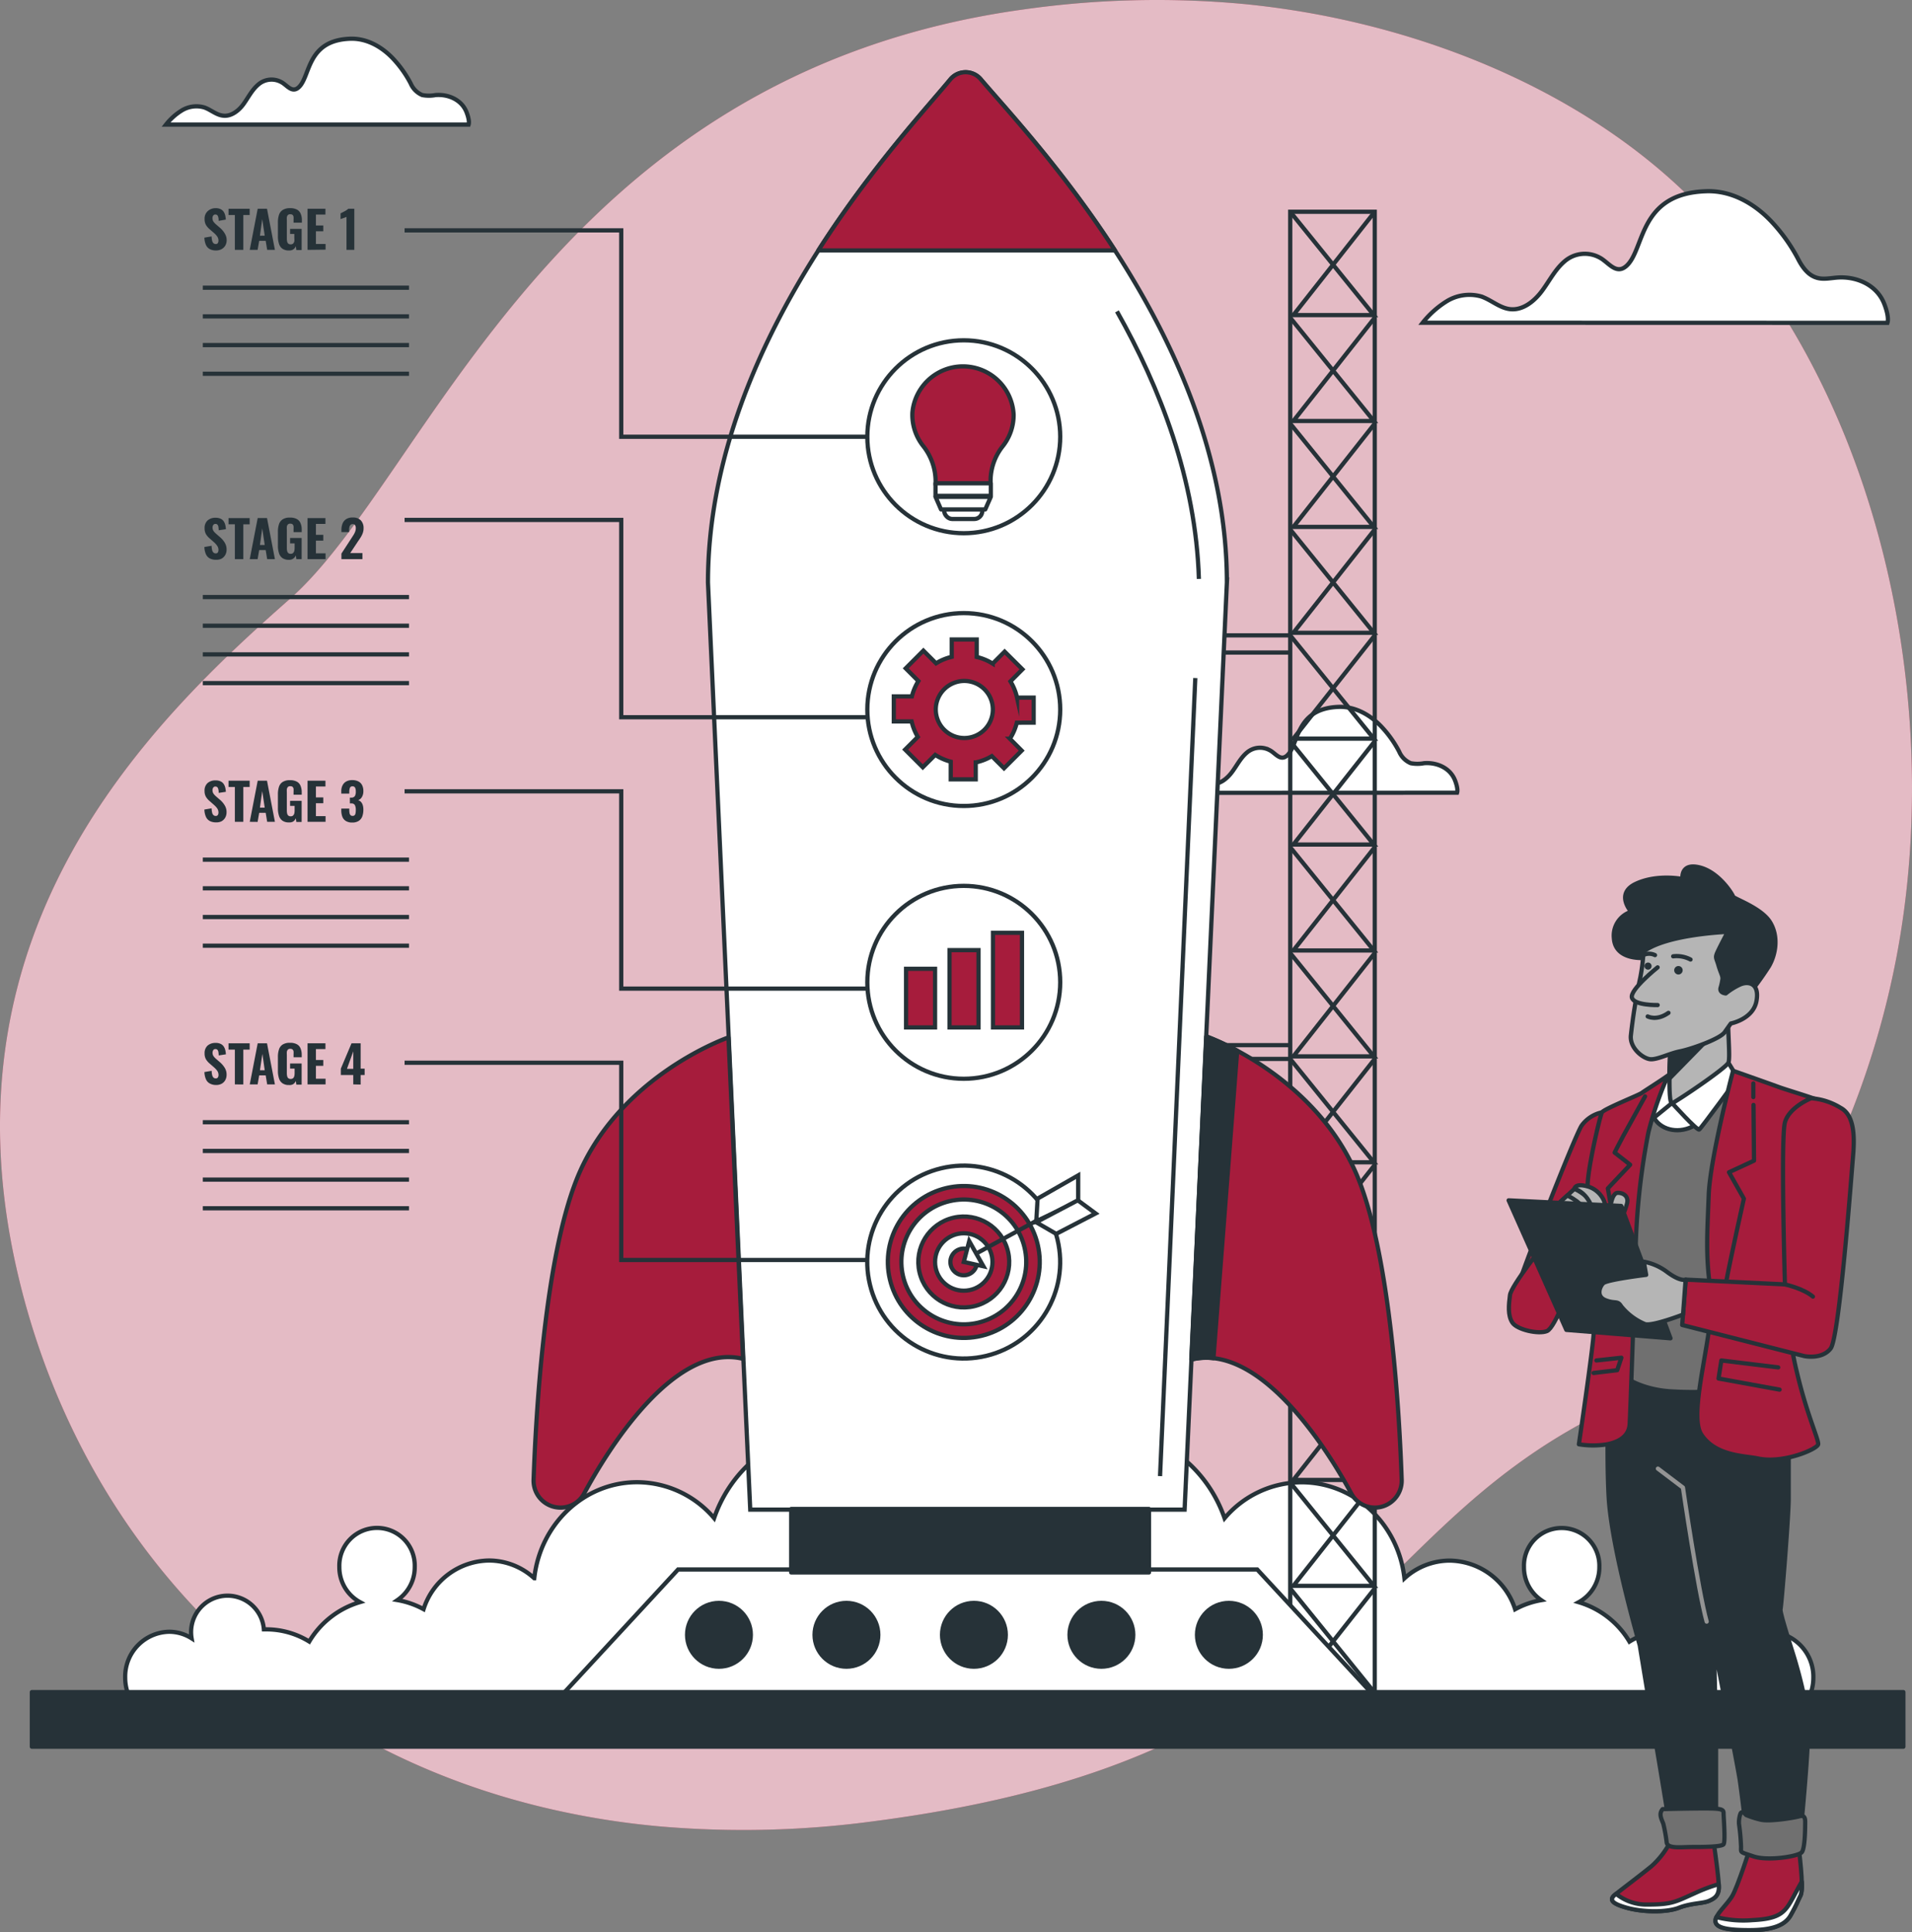 <?xml version="1.0" encoding="UTF-8" standalone="no"?>
<svg
   viewBox="0 0 452.201 456.991"
   version="1.1"
   id="svg304"
   sodipodi:docname="Project Stages-bro.svg"
   width="452.201"
   height="456.991"
   inkscape:version="1.1 (c68e22c387, 2021-05-23)"
   xmlns:inkscape="http://www.inkscape.org/namespaces/inkscape"
   xmlns:sodipodi="http://sodipodi.sourceforge.net/DTD/sodipodi-0.dtd"
   xmlns="http://www.w3.org/2000/svg"
   xmlns:svg="http://www.w3.org/2000/svg">
  <rect x="0" y="0" width="452.201" height="456.991" fill="#808080" stroke="none"/>
  <defs
     id="defs308" />
  <sodipodi:namedview
     id="namedview306"
     pagecolor="#ffffff"
     bordercolor="#666666"
     borderopacity="1.0"
     inkscape:pageshadow="2"
     inkscape:pageopacity="0.0"
     inkscape:pagecheckerboard="0"
     showgrid="false"
     inkscape:zoom="1.244"
     inkscape:cx="231.91318"
     inkscape:cy="220.25723"
     inkscape:window-width="1368"
     inkscape:window-height="850"
     inkscape:window-x="-6"
     inkscape:window-y="-6"
     inkscape:window-maximized="1"
     inkscape:current-layer="svg304" />
  <g
     id="freepik--background-simple--inject-221"
     transform="translate(-17.392,-29.769)">
    <path
       d="m 466,255.68 c -7.79,41.36 -30.17,88.54 -69.73,108.2 -59.78,29.7 -58.53,81.81 -172.23,96.6 a 230.91,230.91 0 0 1 -50,1.27 190.56,190.56 0 0 1 -24.27,-3.67 C 79.15,442.76 34.59,389.92 21.11,328.89 3.37,248.64 53.11,200.33 85.94,171.41 118.77,142.49 147.83,47.36 259.49,32 a 223.64,223.64 0 0 1 51.45,-1.34 c 39.1,3.66 80.93,19.46 108.64,48.33 q 3.12,3.25 6.05,6.71 c 38.19,44.95 51,113.59 40.37,169.98 z"
       style="fill:#a61c3c"
       id="path2" />
    <path
       d="m 466,255.68 c -7.79,41.36 -30.17,88.54 -69.73,108.2 -59.78,29.7 -58.53,81.81 -172.23,96.6 a 230.91,230.91 0 0 1 -50,1.27 190.56,190.56 0 0 1 -24.27,-3.67 C 79.15,442.76 34.59,389.92 21.11,328.89 3.37,248.64 53.11,200.33 85.94,171.41 118.77,142.49 147.83,47.36 259.49,32 a 223.64,223.64 0 0 1 51.45,-1.34 c 39.1,3.66 80.93,19.46 108.64,48.33 q 3.12,3.25 6.05,6.71 c 38.19,44.95 51,113.59 40.37,169.98 z"
       style="opacity:0.7;fill:#ffffff"
       id="path4" />
  </g>
  <g
     id="freepik--Clouds--inject-221"
     transform="translate(-17.392,-29.769)">
    <path
       d="m 362,217.24 c 0.29,-0.91 -0.37,-2.68 -0.61,-3.21 -1.24,-2.76 -4.3,-4 -7.2,-3.77 a 8.35,8.35 0 0 1 -3.15,0 5.13,5.13 0 0 1 -2.73,-2.73 26.26,26.26 0 0 0 -4.29,-6 c -2.61,-2.72 -6.14,-4.72 -10,-4.59 -10.43,0.36 -9.36,9 -12.24,11.52 -1.6,1.4 -2.75,-0.6 -4.11,-1.28 a 4.77,4.77 0 0 0 -5.38,0.57 c -1.49,1.25 -2.37,3.07 -3.54,4.63 -1.17,1.56 -2.93,3 -4.87,2.75 -1.62,-0.17 -2.91,-1.43 -4.46,-1.95 A 6.68,6.68 0 0 0 294,214 a 14.26,14.26 0 0 0 -3.62,3.27 z"
       style="fill:#ffffff;stroke:#263238;stroke-miterlimit:10"
       id="path7" />
    <path
       d="m 463.78,106.12 c 0.45,-1.39 -0.56,-4.1 -0.93,-4.92 -1.9,-4.23 -6.6,-6.15 -11.05,-5.78 -1.62,0.13 -3.28,0.51 -4.83,0 -1.94,-0.6 -3.25,-2.39 -4.2,-4.19 A 40.23,40.23 0 0 0 436.19,82 c -4,-4.18 -9.42,-7.25 -15.38,-7 -16,0.56 -14.36,13.81 -18.78,17.68 -2.46,2.16 -4.23,-0.91 -6.32,-2 a 7.3,7.3 0 0 0 -8.25,0.87 c -2.29,1.93 -3.64,4.72 -5.44,7.11 -1.8,2.39 -4.49,4.55 -7.47,4.22 -2.49,-0.27 -4.47,-2.19 -6.85,-3 a 10.27,10.27 0 0 0 -8.27,1.21 22.27,22.27 0 0 0 -5.56,5 z"
       style="fill:#ffffff;stroke:#263238;stroke-miterlimit:10"
       id="path9" />
    <path
       d="m 128.22,59.23 c 0.29,-0.92 -0.37,-2.68 -0.61,-3.21 -1.24,-2.76 -4.3,-4 -7.2,-3.77 a 8.35,8.35 0 0 1 -3.15,0 5.13,5.13 0 0 1 -2.73,-2.73 26.26,26.26 0 0 0 -4.29,-6 c -2.61,-2.72 -6.14,-4.72 -10,-4.59 -10.43,0.36 -9.36,9 -12.24,11.52 -1.6,1.4 -2.75,-0.6 -4.11,-1.28 a 4.77,4.77 0 0 0 -5.38,0.57 C 77,51 76.12,52.81 75,54.37 c -1.12,1.56 -2.93,3 -4.87,2.75 -1.62,-0.18 -2.91,-1.43 -4.46,-1.95 a 6.65,6.65 0 0 0 -5.39,0.79 14.26,14.26 0 0 0 -3.62,3.27 z"
       style="fill:#ffffff;stroke:#263238;stroke-miterlimit:10"
       id="path11" />
  </g>
  <g
     id="freepik--Smoke--inject-221"
     transform="translate(-17.392,-29.769)">
    <path
       d="m 445.15,431.36 a 11,11 0 0 0 1.11,-4.82 10.62,10.62 0 0 0 -10.36,-10.85 9.93,9.93 0 0 0 -5.31,1.55 9.82,9.82 0 0 0 0.14,-1.55 8.63,8.63 0 1 0 -17.24,-0.57 h -0.6 a 19.31,19.31 0 0 0 -10.12,2.88 20.82,20.82 0 0 0 -12,-9.32 9.41,9.41 0 0 0 4.88,-8.33 8.92,8.92 0 1 0 -17.83,0 9.43,9.43 0 0 0 4.09,7.85 19.9,19.9 0 0 0 -6.18,2.15 16.47,16.47 0 0 0 -15.46,-11.51 15.87,15.87 0 0 0 -10.72,4.2 c -1.4,-12.78 -11.76,-22.72 -24.34,-22.72 a 23.94,23.94 0 0 0 -18.2,8.5 C 302.85,376.74 291.82,368.1 278.86,368.1 a 28.8,28.8 0 0 0 -16.1,4.9 17.77,17.77 0 0 0 -16.12,1.42 17.77,17.77 0 0 0 -16.12,-1.42 28.8,28.8 0 0 0 -16.08,-4.92 c -13,0 -24,8.64 -28.15,20.72 a 24,24 0 0 0 -18.21,-8.5 c -12.58,0 -22.94,9.94 -24.33,22.72 a 15.89,15.89 0 0 0 -10.72,-4.2 16.46,16.46 0 0 0 -15.46,11.51 20.08,20.08 0 0 0 -6.18,-2.15 9.43,9.43 0 0 0 4.09,-7.85 8.92,8.92 0 1 0 -17.83,0 9.39,9.39 0 0 0 4.88,8.33 20.82,20.82 0 0 0 -12,9.32 19.34,19.34 0 0 0 -10.12,-2.88 c -0.21,0 -0.4,0 -0.61,0 a 8.62,8.62 0 1 0 -17.09,2.12 9.94,9.94 0 0 0 -5.32,-1.55 10.61,10.61 0 0 0 -10.39,10.87 11,11 0 0 0 1.11,4.82 z"
       style="fill:#ffffff;stroke:#263238;stroke-miterlimit:10"
       id="path14" />
  </g>
  <g
     id="freepik--Platform--inject-221"
     transform="translate(-17.392,-29.769)">
    <rect
       x="322.54"
       y="79.85"
       width="19.99"
       height="350.06"
       style="fill:none;stroke:#263238;stroke-miterlimit:10"
       id="rect17" />
    <line
       x1="322.53"
       y1="184.09"
       x2="307.17"
       y2="184.09"
       style="fill:none;stroke:#263238;stroke-miterlimit:10"
       id="line19" />
    <line
       x1="322.53"
       y1="276.94"
       x2="302.57"
       y2="276.94"
       style="fill:none;stroke:#263238;stroke-miterlimit:10"
       id="line21" />
    <polyline
       points="342.53 79.85 323.28 104.29 342.31 104.29 322.54 79.85"
       style="fill:none;stroke:#263238;stroke-miterlimit:10"
       id="polyline23" />
    <polyline
       points="342.53 104.9 323.28 129.33 342.31 129.33 322.54 104.9"
       style="fill:none;stroke:#263238;stroke-miterlimit:10"
       id="polyline25" />
    <polyline
       points="342.53 129.94 323.28 154.38 342.31 154.38 322.54 129.94"
       style="fill:none;stroke:#263238;stroke-miterlimit:10"
       id="polyline27" />
    <polyline
       points="342.53 154.99 323.28 179.42 342.31 179.42 322.54 154.99"
       style="fill:none;stroke:#263238;stroke-miterlimit:10"
       id="polyline29" />
    <polyline
       points="342.53 180.03 323.28 204.46 342.31 204.46 322.54 180.03 307.21 180.03"
       style="fill:none;stroke:#263238;stroke-miterlimit:10"
       id="polyline31" />
    <polyline
       points="342.53 205.07 323.28 229.5 342.31 229.5 322.54 205.07"
       style="fill:none;stroke:#263238;stroke-miterlimit:10"
       id="polyline33" />
    <polyline
       points="342.53 230.12 323.28 254.55 342.31 254.55 322.54 230.12"
       style="fill:none;stroke:#263238;stroke-miterlimit:10"
       id="polyline35" />
    <polyline
       points="342.53 255.16 323.28 279.59 342.31 279.59 322.54 255.16"
       style="fill:none;stroke:#263238;stroke-miterlimit:10"
       id="polyline37" />
    <polyline
       points="342.53 280.2 323.28 304.64 342.31 304.64 322.54 280.2 302.6 280.2"
       style="fill:none;stroke:#263238;stroke-miterlimit:10"
       id="polyline39" />
    <polyline
       points="342.53 305.25 323.28 329.68 342.31 329.68 322.54 305.25"
       style="fill:none;stroke:#263238;stroke-miterlimit:10"
       id="polyline41" />
    <polyline
       points="342.53 330.29 323.28 354.72 342.31 354.72 322.54 330.29"
       style="fill:none;stroke:#263238;stroke-miterlimit:10"
       id="polyline43" />
    <polyline
       points="342.53 355.33 323.28 379.77 342.31 379.77 322.54 355.33"
       style="fill:none;stroke:#263238;stroke-miterlimit:10"
       id="polyline45" />
    <polyline
       points="342.53 380.38 323.28 404.81 342.31 404.81 322.54 380.38"
       style="fill:none;stroke:#263238;stroke-miterlimit:10"
       id="polyline47" />
    <polyline
       points="342.53 405.42 323.28 429.85 342.31 429.85 322.54 405.42"
       style="fill:none;stroke:#263238;stroke-miterlimit:10"
       id="polyline49" />
    <polygon
       points="177.76,400.94 314.73,400.94 342.13,430.56 150.36,430.56 "
       style="fill:#ffffff;stroke:#263238;stroke-miterlimit:10"
       id="polygon51" />
    <circle
       cx="187.43"
       cy="416.39"
       r="7.54"
       style="fill:#263238;stroke:#263238;stroke-linecap:round;stroke-linejoin:round"
       id="circle53" />
    <circle
       cx="217.58"
       cy="416.39"
       r="7.54"
       style="fill:#263238;stroke:#263238;stroke-linecap:round;stroke-linejoin:round"
       id="circle55" />
    <circle
       cx="247.73"
       cy="416.39"
       r="7.54"
       style="fill:#263238;stroke:#263238;stroke-linecap:round;stroke-linejoin:round"
       id="circle57" />
    <circle
       cx="277.88"
       cy="416.39"
       r="7.54"
       style="fill:#263238;stroke:#263238;stroke-linecap:round;stroke-linejoin:round"
       id="circle59" />
    <circle
       cx="308.03"
       cy="416.39"
       r="7.54"
       style="fill:#263238;stroke:#263238;stroke-linecap:round;stroke-linejoin:round"
       id="circle61" />
    <rect
       x="24.93"
       y="429.94"
       width="442.62"
       height="12.91"
       style="fill:#263238;stroke:#263238;stroke-linecap:round;stroke-linejoin:round"
       id="rect63" />
  </g>
  <g
     id="freepik--Rocket--inject-221"
     transform="translate(-17.392,-29.769)">
    <path
       d="m 307.56,167.55 -10,219.24 H 194.83 l -10,-219.24 c 0,-29.9 12.51,-57.25 26.1,-78.53 12.41,-19.43 25.72,-33.8 31.24,-40.48 a 4.69,4.69 0 0 1 7.19,0 c 5.64,6.64 19.15,21.03 31.73,40.46 13.79,21.3 26.47,48.64 26.47,78.55 z"
       style="fill:#ffffff;stroke:#263238;stroke-miterlimit:10"
       id="path66" />
    <line
       x1="300.09"
       y1="190.12"
       x2="291.75"
       y2="378.86"
       style="fill:#ffffff;stroke:#263238;stroke-miterlimit:10"
       id="line68" />
    <path
       d="m 281.56,103.41 c 10.18,18 18.66,39.77 19.38,63.27"
       style="fill:#ffffff;stroke:#263238;stroke-miterlimit:10"
       id="path70" />
    <path
       d="m 281.09,89 h -70.16 c 12.41,-19.43 25.72,-33.8 31.24,-40.48 a 4.69,4.69 0 0 1 7.19,0 C 255,55.18 268.51,69.57 281.09,89 Z"
       style="fill:#a61c3c;stroke:#263238;stroke-linecap:round;stroke-linejoin:round"
       id="path72" />
    <path
       d="m 189.68,275.11 c 0,0 -26.06,9 -35.86,33.47 -7.68,19.21 -9.71,56.15 -10.23,71.15 a 6.36,6.36 0 0 0 6.36,6.58 v 0 a 6.34,6.34 0 0 0 5.59,-3.33 c 5.1,-9.46 21,-35.88 37.58,-31.86 z"
       style="fill:#a61c3c;stroke:#263238;stroke-linecap:round;stroke-linejoin:round"
       id="path74" />
    <path
       d="m 302.74,274.89 c 0,0 26.14,9.2 35.93,33.69 7.69,19.21 9.72,56.15 10.23,71.15 a 6.36,6.36 0 0 1 -6.36,6.58 v 0 A 6.34,6.34 0 0 1 337,383 c -5.1,-9.46 -21.19,-35.73 -37.78,-31.71 z"
       style="fill:#a61c3c;stroke:#263238;stroke-linecap:round;stroke-linejoin:round"
       id="path76" />
    <path
       d="m 310,278.27 a 59.29,59.29 0 0 0 -7.29,-3.38 l -3.57,76.38 a 14.76,14.76 0 0 1 5.24,-0.3 z"
       style="fill:#263238;stroke:#263238;stroke-linecap:round;stroke-linejoin:round"
       id="path78" />
    <rect
       x="204.51"
       y="386.63"
       width="84.63"
       height="15.01"
       style="fill:#263238;stroke:#263238;stroke-linecap:round;stroke-linejoin:round"
       id="rect80" />
  </g>
  <g
     id="freepik--icon-4--inject-221"
     transform="translate(-17.392,-29.769)">
    <circle
       cx="245.33"
       cy="328.22"
       r="22.81"
       transform="rotate(-13.54,245.407,328.29)"
       style="fill:#ffffff;stroke:#263238;stroke-miterlimit:10"
       id="circle83" />
    <circle
       cx="245.33"
       cy="328.22"
       r="17.96"
       transform="rotate(-13.18,245.317,328.195)"
       style="fill:#a61c3c;stroke:#263238;stroke-miterlimit:10"
       id="circle85" />
    <circle
       cx="245.33"
       cy="328.22"
       r="14.76"
       transform="rotate(-13.2,245.276,328.181)"
       style="fill:#ffffff;stroke:#263238;stroke-miterlimit:10"
       id="circle87" />
    <circle
       cx="245.33"
       cy="328.22"
       r="10.75"
       transform="rotate(-13.22,245.318,328.221)"
       style="fill:#a61c3c;stroke:#263238;stroke-miterlimit:10"
       id="circle89" />
    <circle
       cx="245.33"
       cy="328.22"
       r="6.79"
       style="fill:#ffffff;stroke:#263238;stroke-miterlimit:10"
       id="circle91" />
    <path
       d="m 248.47,328.22 a 3.15,3.15 0 1 0 -3.14,3.14 3.14,3.14 0 0 0 3.14,-3.14 z"
       style="fill:#a61c3c;stroke:#263238;stroke-miterlimit:10"
       id="path93" />
    <polygon
       points="249.98,329.24 246.62,323.29 245.33,328.22 "
       style="fill:#ffffff;stroke:#263238;stroke-miterlimit:10"
       id="polygon95" />
    <line
       x1="248.61"
       y1="326.04"
       x2="269.04"
       y2="314.91"
       style="fill:#ffffff;stroke:#263238;stroke-miterlimit:10"
       id="line97" />
    <polygon
       points="272.39,307.74 272.39,313.84 262.48,318.57 262.79,313.23 "
       style="fill:#ffffff;stroke:#263238;stroke-miterlimit:10"
       id="polygon99" />
    <polygon
       points="262.44,318.82 267.19,321.57 276.51,316.74 272.3,313.63 "
       style="fill:#ffffff;stroke:#263238;stroke-miterlimit:10"
       id="polygon101" />
  </g>
  <g
     id="freepik--icon-3--inject-221"
     transform="translate(-17.392,-29.769)">
    <circle
       cx="245.33"
       cy="262.08"
       r="22.81"
       style="fill:none;stroke:#263238;stroke-miterlimit:10"
       id="circle104" />
    <rect
       x="231.68"
       y="258.88"
       width="6.86"
       height="13.87"
       style="fill:#a61c3c;stroke:#263238;stroke-miterlimit:10"
       id="rect106" />
    <rect
       x="241.96"
       y="254.47"
       width="6.86"
       height="18.28"
       style="fill:#a61c3c;stroke:#263238;stroke-miterlimit:10"
       id="rect108" />
    <rect
       x="252.24"
       y="250.37"
       width="6.86"
       height="22.38"
       style="fill:#a61c3c;stroke:#263238;stroke-miterlimit:10"
       id="rect110" />
  </g>
  <g
     id="freepik--icon-2--inject-221"
     transform="translate(-17.392,-29.769)">
    <circle
       cx="245.33"
       cy="197.57"
       r="22.81"
       style="fill:none;stroke:#263238;stroke-miterlimit:10"
       id="circle113" />
    <path
       d="m 261.86,200.67 v -5.92 h -3.93 a 12.56,12.56 0 0 0 -1.56,-3.84 l 2.84,-2.85 -4.21,-4.18 -2.83,2.83 a 12.49,12.49 0 0 0 -3.78,-1.57 V 181 h -5.91 v 4.11 a 12.31,12.31 0 0 0 -3.7,1.53 l -3,-3 -4.18,4.19 3,3 a 12.85,12.85 0 0 0 -1.54,3.63 h -4.28 v 5.92 H 233 a 12.58,12.58 0 0 0 1.46,3.66 l -3,3 4.18,4.18 2.94,-2.93 a 12.85,12.85 0 0 0 3.67,1.61 v 4.18 h 5.91 v -4 a 12.77,12.77 0 0 0 3.81,-1.49 l 2.88,2.87 4.18,-4.18 -2.79,-2.8 a 12.65,12.65 0 0 0 1.64,-3.8 z m -16.39,3.64 a 6.75,6.75 0 1 1 6.74,-6.74 6.75,6.75 0 0 1 -6.74,6.74 z"
       style="fill:#a61c3c;stroke:#263238;stroke-miterlimit:10"
       id="path115" />
  </g>
  <g
     id="freepik--icon-1--inject-221"
     transform="translate(-17.392,-29.769)">
    <circle
       cx="245.33"
       cy="133.06"
       r="22.81"
       style="fill:none;stroke:#263238;stroke-miterlimit:10"
       id="circle118" />
    <path
       d="m 257.12,127.86 a 12,12 0 0 0 -23.94,-0.51 11.85,11.85 0 0 0 2.49,7.82 13.58,13.58 0 0 1 3,8.26 v 0.64 h 13 v -0.64 a 13.18,13.18 0 0 1 2.91,-8.17 11.86,11.86 0 0 0 2.54,-7.4 z"
       style="fill:#a61c3c;stroke:#263238;stroke-miterlimit:10"
       id="path120" />
    <rect
       x="240.7"
       y="146.17"
       width="9.01"
       height="6.34"
       rx="1.9"
       style="fill:#ffffff;stroke:#263238;stroke-linecap:round;stroke-linejoin:round"
       id="rect122" />
    <rect
       x="238.65"
       y="144.07"
       width="13.08"
       height="2.97"
       style="fill:#ffffff;stroke:#263238;stroke-linecap:round;stroke-linejoin:round"
       id="rect124" />
    <polygon
       points="238.65,147.27 251.72,147.27 250.41,150.25 239.95,150.25 "
       style="fill:#ffffff;stroke:#263238;stroke-linecap:round;stroke-linejoin:round"
       id="polygon126" />
  </g>
  <g
     id="freepik--stage-4--inject-221"
     transform="translate(-17.392,-29.769)">
    <path
       d="M 68.49,286.36 A 3,3 0 0 1 67,286 a 2,2 0 0 1 -0.9,-1 4.42,4.42 0 0 1 -0.36,-1.7 l 1.71,-0.29 a 4.58,4.58 0 0 0 0.12,1 1.31,1.31 0 0 0 0.31,0.6 0.75,0.75 0 0 0 0.53,0.19 0.55,0.55 0 0 0 0.52,-0.24 1.1,1.1 0 0 0 0.14,-0.55 1.72,1.72 0 0 0 -0.3,-1 4.83,4.83 0 0 0 -0.77,-0.83 l -1,-0.87 a 4.13,4.13 0 0 1 -0.88,-1 2.68,2.68 0 0 1 -0.34,-1.41 2.38,2.38 0 0 1 0.7,-1.85 2.78,2.78 0 0 1 1.92,-0.64 2.61,2.61 0 0 1 1.2,0.24 1.78,1.78 0 0 1 0.73,0.65 2.67,2.67 0 0 1 0.36,0.87 6.24,6.24 0 0 1 0.13,0.94 l -1.7,0.26 a 7.51,7.51 0 0 0 -0.07,-0.78 1.08,1.08 0 0 0 -0.22,-0.53 0.6,0.6 0 0 0 -0.49,-0.19 0.56,0.56 0 0 0 -0.51,0.25 1.08,1.08 0 0 0 -0.17,0.57 1.47,1.47 0 0 0 0.23,0.85 4.06,4.06 0 0 0 0.65,0.69 l 1,0.86 a 5.75,5.75 0 0 1 1,1.21 3,3 0 0 1 0.44,1.67 2.56,2.56 0 0 1 -0.31,1.24 2.18,2.18 0 0 1 -0.87,0.86 2.66,2.66 0 0 1 -1.31,0.29 z"
       style="fill:#263238"
       id="path129" />
    <path
       d="M 72.94,286.22 V 278 h -1.5 v -1.5 h 5 v 1.5 h -1.5 v 8.24 z"
       style="fill:#263238"
       id="path131" />
    <path
       d="m 76.46,286.22 1.88,-9.72 h 2.2 l 1.87,9.72 h -1.83 l -0.35,-2.13 h -1.54 l -0.37,2.13 z m 2.41,-3.34 H 80 L 79.45,279 Z"
       style="fill:#263238"
       id="path133" />
    <path
       d="m 85.75,286.37 a 2.58,2.58 0 0 1 -1.56,-0.42 2.15,2.15 0 0 1 -0.82,-1.17 5.6,5.6 0 0 1 -0.25,-1.77 v -3.25 a 5.63,5.63 0 0 1 0.25,-1.8 2.14,2.14 0 0 1 0.88,-1.17 3.13,3.13 0 0 1 1.71,-0.41 3.32,3.32 0 0 1 1.65,0.35 1.91,1.91 0 0 1 0.87,1 3.81,3.81 0 0 1 0.27,1.51 v 0.56 h -1.93 v -0.68 a 4.5,4.5 0 0 0 0,-0.68 0.8,0.8 0 0 0 -0.22,-0.46 0.81,0.81 0 0 0 -0.56,-0.17 0.75,0.75 0 0 0 -0.58,0.2 1.08,1.08 0 0 0 -0.23,0.52 5,5 0 0 0 0,0.68 v 4.31 a 3.23,3.23 0 0 0 0.07,0.73 1,1 0 0 0 0.27,0.51 1,1 0 0 0 1.14,0 1.09,1.09 0 0 0 0.29,-0.53 3.42,3.42 0 0 0 0.07,-0.75 v -1 H 86 v -1.2 h 2.73 v 5 h -1.25 l -0.12,-0.87 a 1.8,1.8 0 0 1 -0.58,0.73 1.7,1.7 0 0 1 -1.03,0.23 z"
       style="fill:#263238"
       id="path135" />
    <path
       d="m 90.13,286.22 v -9.72 h 4.23 v 1.37 h -2.25 v 2.58 h 1.74 v 1.38 h -1.74 v 3.05 h 2.28 v 1.34 z"
       style="fill:#263238"
       id="path137" />
    <path
       d="M 100.94,286.22 V 284 H 98 v -1.5 l 2.53,-6 h 2.16 v 6 h 0.94 v 1.5 h -0.94 v 2.26 z m -1.49,-3.68 h 1.49 v -4.13 z"
       style="fill:#263238"
       id="path139" />
    <line
       x1="65.36"
       y1="295.17"
       x2="114.12"
       y2="295.17"
       style="fill:none;stroke:#263238;stroke-miterlimit:10"
       id="line141" />
    <line
       x1="65.36"
       y1="301.96"
       x2="114.12"
       y2="301.96"
       style="fill:none;stroke:#263238;stroke-miterlimit:10"
       id="line143" />
    <line
       x1="65.36"
       y1="308.74"
       x2="114.12"
       y2="308.74"
       style="fill:none;stroke:#263238;stroke-miterlimit:10"
       id="line145" />
    <line
       x1="65.36"
       y1="315.52"
       x2="114.12"
       y2="315.52"
       style="fill:none;stroke:#263238;stroke-miterlimit:10"
       id="line147" />
    <polyline
       points="222.52 327.75 164.32 327.75 164.32 281.1 113.08 281.1"
       style="fill:none;stroke:#263238;stroke-miterlimit:10"
       id="polyline149" />
  </g>
  <g
     id="freepik--stage-3--inject-221"
     transform="translate(-17.392,-29.769)">
    <path
       d="m 68.49,224.25 a 3.08,3.08 0 0 1 -1.5,-0.33 2.07,2.07 0 0 1 -0.9,-1 4.47,4.47 0 0 1 -0.36,-1.7 l 1.71,-0.29 a 4.48,4.48 0 0 0 0.12,1 1.21,1.21 0 0 0 0.31,0.6 0.76,0.76 0 0 0 0.53,0.2 0.55,0.55 0 0 0 0.52,-0.24 1.1,1.1 0 0 0 0.14,-0.55 1.72,1.72 0 0 0 -0.3,-1 4.83,4.83 0 0 0 -0.77,-0.83 l -1,-0.88 a 4.08,4.08 0 0 1 -0.88,-1 2.72,2.72 0 0 1 -0.34,-1.42 2.36,2.36 0 0 1 0.7,-1.84 2.73,2.73 0 0 1 1.92,-0.64 2.61,2.61 0 0 1 1.2,0.24 1.76,1.76 0 0 1 0.73,0.64 2.72,2.72 0 0 1 0.36,0.88 6.07,6.07 0 0 1 0.13,0.94 l -1.7,0.25 c 0,-0.29 0,-0.55 -0.07,-0.78 a 1.12,1.12 0 0 0 -0.22,-0.53 0.63,0.63 0 0 0 -0.49,-0.19 0.57,0.57 0 0 0 -0.51,0.26 1,1 0 0 0 -0.17,0.57 1.49,1.49 0 0 0 0.23,0.85 4.06,4.06 0 0 0 0.65,0.69 l 1,0.86 a 5.29,5.29 0 0 1 1,1.21 3,3 0 0 1 0.44,1.67 2.56,2.56 0 0 1 -0.31,1.24 2.32,2.32 0 0 1 -0.87,0.86 2.66,2.66 0 0 1 -1.3,0.26 z"
       style="fill:#263238"
       id="path152" />
    <path
       d="m 72.94,224.12 v -8.24 h -1.5 v -1.48 h 5 v 1.48 h -1.5 v 8.24 z"
       style="fill:#263238"
       id="path154" />
    <path
       d="m 76.46,224.12 1.88,-9.72 h 2.2 l 1.87,9.72 H 80.58 L 80.23,222 h -1.54 l -0.37,2.14 z m 2.41,-3.35 H 80 l -0.59,-3.92 z"
       style="fill:#263238"
       id="path156" />
    <path
       d="m 85.75,224.26 a 2.58,2.58 0 0 1 -1.56,-0.41 2.21,2.21 0 0 1 -0.82,-1.18 5.52,5.52 0 0 1 -0.25,-1.77 v -3.25 a 5.71,5.71 0 0 1 0.25,-1.8 2.15,2.15 0 0 1 0.88,-1.16 3.13,3.13 0 0 1 1.71,-0.41 3.32,3.32 0 0 1 1.65,0.35 1.93,1.93 0 0 1 0.87,1 3.88,3.88 0 0 1 0.27,1.51 v 0.57 H 86.82 V 217 a 4.36,4.36 0 0 0 0,-0.67 0.86,0.86 0 0 0 -0.22,-0.47 0.81,0.81 0 0 0 -0.56,-0.16 0.72,0.72 0 0 0 -0.58,0.2 1.08,1.08 0 0 0 -0.23,0.52 4.88,4.88 0 0 0 0,0.68 v 4.31 a 3.29,3.29 0 0 0 0.07,0.73 0.93,0.93 0 0 0 0.27,0.5 0.81,0.81 0 0 0 0.57,0.18 0.77,0.77 0 0 0 0.57,-0.19 1,1 0 0 0 0.29,-0.52 3.42,3.42 0 0 0 0.07,-0.75 v -1 H 86 v -1.2 h 2.73 v 5 h -1.25 l -0.12,-0.88 a 1.83,1.83 0 0 1 -0.58,0.74 1.7,1.7 0 0 1 -1.03,0.24 z"
       style="fill:#263238"
       id="path158" />
    <path
       d="m 90.13,224.12 v -9.72 h 4.23 v 1.37 h -2.25 v 2.58 h 1.74 v 1.38 h -1.74 v 3.05 h 2.28 v 1.34 z"
       style="fill:#263238"
       id="path160" />
    <path
       d="m 100.72,224.29 a 2.79,2.79 0 0 1 -1.54,-0.37 2.05,2.05 0 0 1 -0.82,-1 4.23,4.23 0 0 1 -0.25,-1.53 V 221 H 100 v 0.33 a 4,4 0 0 0 0.07,0.77 0.91,0.91 0 0 0 0.24,0.46 0.65,0.65 0 0 0 0.48,0.16 0.69,0.69 0 0 0 0.48,-0.16 1,1 0 0 0 0.21,-0.48 4.15,4.15 0 0 0 0.06,-0.77 2.5,2.5 0 0 0 -0.21,-1.13 0.9,0.9 0 0 0 -0.87,-0.41 h -0.32 v -1.37 h 0.29 a 1,1 0 0 0 0.88,-0.35 2,2 0 0 0 0.23,-1.09 2,2 0 0 0 -0.16,-0.9 0.65,0.65 0 0 0 -0.63,-0.33 0.59,0.59 0 0 0 -0.6,0.36 2.66,2.66 0 0 0 -0.15,0.93 v 0.43 h -1.89 v -0.53 a 3,3 0 0 1 0.31,-1.44 2.11,2.11 0 0 1 0.89,-0.91 2.87,2.87 0 0 1 1.4,-0.31 3.1,3.1 0 0 1 1.42,0.3 2,2 0 0 1 0.89,0.87 3,3 0 0 1 0.31,1.43 2.6,2.6 0 0 1 -0.36,1.42 1.58,1.58 0 0 1 -0.87,0.72 1.63,1.63 0 0 1 0.64,0.39 2,2 0 0 1 0.43,0.74 3.47,3.47 0 0 1 0.16,1.15 4.62,4.62 0 0 1 -0.25,1.55 2.15,2.15 0 0 1 -0.83,1.06 2.69,2.69 0 0 1 -1.53,0.4 z"
       style="fill:#263238"
       id="path162" />
    <line
       x1="65.36"
       y1="233.07"
       x2="114.12"
       y2="233.07"
       style="fill:none;stroke:#263238;stroke-miterlimit:10"
       id="line164" />
    <line
       x1="65.36"
       y1="239.85"
       x2="114.12"
       y2="239.85"
       style="fill:none;stroke:#263238;stroke-miterlimit:10"
       id="line166" />
    <line
       x1="65.36"
       y1="246.64"
       x2="114.12"
       y2="246.64"
       style="fill:none;stroke:#263238;stroke-miterlimit:10"
       id="line168" />
    <line
       x1="65.36"
       y1="253.42"
       x2="114.12"
       y2="253.42"
       style="fill:none;stroke:#263238;stroke-miterlimit:10"
       id="line170" />
    <polyline
       points="222.52 263.57 164.32 263.57 164.32 216.91 113.08 216.91"
       style="fill:none;stroke:#263238;stroke-miterlimit:10"
       id="polyline172" />
  </g>
  <g
     id="freepik--stage-2--inject-221"
     transform="translate(-17.392,-29.769)">
    <path
       d="m 68.49,162.15 a 3.08,3.08 0 0 1 -1.5,-0.33 2.05,2.05 0 0 1 -0.9,-1 4.41,4.41 0 0 1 -0.36,-1.69 l 1.71,-0.29 a 4.48,4.48 0 0 0 0.12,1 1.21,1.21 0 0 0 0.31,0.6 0.76,0.76 0 0 0 0.53,0.2 0.55,0.55 0 0 0 0.52,-0.24 1.12,1.12 0 0 0 0.14,-0.55 1.72,1.72 0 0 0 -0.3,-1 A 4.49,4.49 0 0 0 68,158 l -1,-0.88 a 4.08,4.08 0 0 1 -0.88,-1 2.74,2.74 0 0 1 -0.34,-1.42 2.36,2.36 0 0 1 0.7,-1.84 2.73,2.73 0 0 1 1.92,-0.64 2.61,2.61 0 0 1 1.2,0.24 1.76,1.76 0 0 1 0.73,0.64 2.72,2.72 0 0 1 0.36,0.88 6.07,6.07 0 0 1 0.13,0.94 l -1.7,0.25 a 7.51,7.51 0 0 0 -0.07,-0.78 1.12,1.12 0 0 0 -0.22,-0.53 0.6,0.6 0 0 0 -0.49,-0.19 0.57,0.57 0 0 0 -0.51,0.26 1,1 0 0 0 -0.17,0.57 1.46,1.46 0 0 0 0.23,0.84 4.06,4.06 0 0 0 0.65,0.69 l 1,0.87 a 5.46,5.46 0 0 1 1,1.2 3.07,3.07 0 0 1 0.44,1.68 2.52,2.52 0 0 1 -0.31,1.23 2.27,2.27 0 0 1 -0.87,0.87 2.66,2.66 0 0 1 -1.31,0.27 z"
       style="fill:#263238"
       id="path175" />
    <path
       d="m 72.94,162 v -8.25 h -1.5 v -1.45 h 5 v 1.47 h -1.5 V 162 Z"
       style="fill:#263238"
       id="path177" />
    <path
       d="m 76.46,162 1.88,-9.72 h 2.2 l 1.87,9.72 h -1.83 l -0.35,-2.14 H 78.69 L 78.32,162 Z m 2.41,-3.35 H 80 l -0.59,-3.92 z"
       style="fill:#263238"
       id="path179" />
    <path
       d="m 85.75,162.16 a 2.65,2.65 0 0 1 -1.56,-0.41 2.21,2.21 0 0 1 -0.82,-1.18 5.6,5.6 0 0 1 -0.25,-1.77 v -3.25 a 5.63,5.63 0 0 1 0.25,-1.8 2.15,2.15 0 0 1 0.88,-1.16 3,3 0 0 1 1.71,-0.41 3.21,3.21 0 0 1 1.65,0.35 1.93,1.93 0 0 1 0.87,1 3.84,3.84 0 0 1 0.27,1.51 v 0.57 h -1.93 v -0.69 a 4.61,4.61 0 0 0 0,-0.68 0.83,0.83 0 0 0 -0.22,-0.46 0.81,0.81 0 0 0 -0.56,-0.17 0.72,0.72 0 0 0 -0.58,0.21 1,1 0 0 0 -0.23,0.52 4.88,4.88 0 0 0 0,0.68 v 4.31 a 3.29,3.29 0 0 0 0.07,0.73 1,1 0 0 0 0.27,0.5 0.81,0.81 0 0 0 0.57,0.18 0.77,0.77 0 0 0 0.57,-0.19 1.06,1.06 0 0 0 0.29,-0.52 3.42,3.42 0 0 0 0.07,-0.75 v -1 H 86 V 157 h 2.73 v 5 h -1.25 l -0.12,-0.88 a 1.73,1.73 0 0 1 -0.58,0.73 1.64,1.64 0 0 1 -1.03,0.31 z"
       style="fill:#263238"
       id="path181" />
    <path
       d="m 90.13,162 v -9.7 h 4.23 v 1.37 h -2.25 v 2.58 h 1.74 v 1.38 h -1.74 v 3 h 2.28 V 162 Z"
       style="fill:#263238"
       id="path183" />
    <path
       d="m 98.14,162 v -1.31 l 2.37,-3.64 0.5,-0.78 a 4.49,4.49 0 0 0 0.38,-0.76 2.31,2.31 0 0 0 0.15,-0.83 1.24,1.24 0 0 0 -0.18,-0.72 0.61,0.61 0 0 0 -0.52,-0.24 0.7,0.7 0 0 0 -0.55,0.2 1,1 0 0 0 -0.26,0.52 3.11,3.11 0 0 0 -0.07,0.71 v 0.45 h -1.82 v -0.48 a 4.05,4.05 0 0 1 0.27,-1.53 2.18,2.18 0 0 1 0.86,-1.05 2.67,2.67 0 0 1 1.53,-0.38 2.56,2.56 0 0 1 1.93,0.67 2.62,2.62 0 0 1 0.65,1.88 3.16,3.16 0 0 1 -0.18,1.09 4.78,4.78 0 0 1 -0.48,1 c -0.19,0.31 -0.4,0.63 -0.63,0.95 l -1.87,2.82 h 2.89 V 162 Z"
       style="fill:#263238"
       id="path185" />
    <line
       x1="65.36"
       y1="170.97"
       x2="114.12"
       y2="170.97"
       style="fill:none;stroke:#263238;stroke-miterlimit:10"
       id="line187" />
    <line
       x1="65.36"
       y1="177.75"
       x2="114.12"
       y2="177.75"
       style="fill:none;stroke:#263238;stroke-miterlimit:10"
       id="line189" />
    <line
       x1="65.36"
       y1="184.53"
       x2="114.12"
       y2="184.53"
       style="fill:none;stroke:#263238;stroke-miterlimit:10"
       id="line191" />
    <line
       x1="65.36"
       y1="191.32"
       x2="114.12"
       y2="191.32"
       style="fill:none;stroke:#263238;stroke-miterlimit:10"
       id="line193" />
    <polyline
       points="222.52 199.39 164.32 199.39 164.32 152.73 113.08 152.73"
       style="fill:none;stroke:#263238;stroke-miterlimit:10"
       id="polyline195" />
  </g>
  <g
     id="freepik--stage-1--inject-221"
     transform="translate(-17.392,-29.769)">
    <path
       d="m 68.49,89 a 3.08,3.08 0 0 1 -1.5,-0.33 2.07,2.07 0 0 1 -0.9,-1 4.47,4.47 0 0 1 -0.36,-1.7 l 1.71,-0.29 a 4.48,4.48 0 0 0 0.12,1 1.21,1.21 0 0 0 0.31,0.6 0.76,0.76 0 0 0 0.53,0.2 0.55,0.55 0 0 0 0.52,-0.24 1.1,1.1 0 0 0 0.14,-0.55 1.72,1.72 0 0 0 -0.3,-1 4.83,4.83 0 0 0 -0.77,-0.83 L 67,84 a 4.08,4.08 0 0 1 -0.88,-1 2.72,2.72 0 0 1 -0.34,-1.42 2.36,2.36 0 0 1 0.7,-1.84 2.73,2.73 0 0 1 1.9,-0.74 2.61,2.61 0 0 1 1.2,0.24 1.76,1.76 0 0 1 0.73,0.64 2.72,2.72 0 0 1 0.36,0.88 6.07,6.07 0 0 1 0.13,0.94 L 69.1,82 c 0,-0.29 0,-0.55 -0.07,-0.78 a 1.12,1.12 0 0 0 -0.22,-0.53 0.63,0.63 0 0 0 -0.49,-0.19 0.57,0.57 0 0 0 -0.51,0.26 1,1 0 0 0 -0.17,0.57 1.49,1.49 0 0 0 0.23,0.85 4.06,4.06 0 0 0 0.65,0.69 l 1,0.86 a 5.29,5.29 0 0 1 1,1.21 3,3 0 0 1 0.48,1.64 2.56,2.56 0 0 1 -0.31,1.24 2.32,2.32 0 0 1 -0.87,0.86 2.66,2.66 0 0 1 -1.33,0.32 z"
       style="fill:#263238"
       id="path198" />
    <path
       d="m 72.94,88.86 v -8.24 h -1.5 v -1.48 h 5 v 1.48 h -1.5 v 8.24 z"
       style="fill:#263238"
       id="path200" />
    <path
       d="m 76.46,88.86 1.88,-9.72 h 2.2 l 1.87,9.72 h -1.83 l -0.35,-2.14 h -1.54 l -0.37,2.14 z m 2.41,-3.35 H 80 l -0.59,-3.92 z"
       style="fill:#263238"
       id="path202" />
    <path
       d="m 85.75,89 a 2.58,2.58 0 0 1 -1.56,-0.41 2.21,2.21 0 0 1 -0.82,-1.18 5.52,5.52 0 0 1 -0.25,-1.77 v -3.25 a 5.71,5.71 0 0 1 0.25,-1.8 2.15,2.15 0 0 1 0.88,-1.16 A 3.13,3.13 0 0 1 86,79 a 3.32,3.32 0 0 1 1.65,0.35 1.93,1.93 0 0 1 0.87,1 3.88,3.88 0 0 1 0.27,1.51 v 0.57 h -1.97 v -0.69 a 4.36,4.36 0 0 0 0,-0.67 0.86,0.86 0 0 0 -0.22,-0.47 0.81,0.81 0 0 0 -0.56,-0.16 0.72,0.72 0 0 0 -0.58,0.2 1.08,1.08 0 0 0 -0.23,0.52 4.88,4.88 0 0 0 0,0.68 v 4.31 a 3.29,3.29 0 0 0 0.07,0.73 0.93,0.93 0 0 0 0.27,0.5 0.81,0.81 0 0 0 0.57,0.18 0.77,0.77 0 0 0 0.57,-0.19 1.06,1.06 0 0 0 0.29,-0.52 3.42,3.42 0 0 0 0,-0.75 v -1 h -1 v -1.2 h 2.73 v 5 H 87.48 L 87.36,88 A 1.83,1.83 0 0 1 86.78,88.74 1.7,1.7 0 0 1 85.75,89 Z"
       style="fill:#263238"
       id="path204" />
    <path
       d="m 90.13,88.86 v -9.72 h 4.23 v 1.37 h -2.25 v 2.58 h 1.74 v 1.38 h -1.74 v 3 h 2.28 v 1.34 z"
       style="fill:#263238"
       id="path206" />
    <path
       d="m 99.34,88.86 v -7.8 l -0.29,0.13 -0.4,0.14 -0.41,0.14 -0.3,0.12 v -1.37 l 0.39,-0.19 0.52,-0.27 a 3.76,3.76 0 0 0 0.52,-0.31 1.86,1.86 0 0 0 0.38,-0.31 h 1.44 v 9.72 z"
       style="fill:#263238"
       id="path208" />
    <line
       x1="65.36"
       y1="97.81"
       x2="114.12"
       y2="97.81"
       style="fill:none;stroke:#263238;stroke-miterlimit:10"
       id="line210" />
    <line
       x1="65.36"
       y1="104.59"
       x2="114.12"
       y2="104.59"
       style="fill:none;stroke:#263238;stroke-miterlimit:10"
       id="line212" />
    <line
       x1="65.36"
       y1="111.38"
       x2="114.12"
       y2="111.38"
       style="fill:none;stroke:#263238;stroke-miterlimit:10"
       id="line214" />
    <line
       x1="65.36"
       y1="118.16"
       x2="114.12"
       y2="118.16"
       style="fill:none;stroke:#263238;stroke-miterlimit:10"
       id="line216" />
    <polyline
       points="222.52 133.06 164.32 133.06 164.32 84.25 113.08 84.25"
       style="fill:none;stroke:#263238;stroke-miterlimit:10"
       id="polyline218" />
  </g>
  <g
     id="freepik--Character--inject-221"
     transform="translate(-17.392,-29.769)">
    <path
       d="m 412.54,465.13 a 20,20 0 0 1 -4.48,5.92 c -2.72,2.24 -7.68,5.93 -8.8,6.89 -1.12,0.96 -1,1.92 2.88,3 3.88,1.08 9.44,1.12 12.32,0 2.88,-1.12 5.61,-1 7.05,-1.6 1.44,-0.6 2.24,-1.28 2.4,-2.88 0.16,-1.6 -1.28,-11.46 -1.28,-11.46 z"
       style="fill:#a61c3c;stroke:#263238;stroke-linecap:round;stroke-linejoin:round"
       id="path221" />
    <path
       d="m 423.89,475.36 a 40.44,40.44 0 0 0 -5.58,2.1 c -4.65,2.08 -5.45,2.72 -11.21,2.72 a 11.34,11.34 0 0 1 -7.49,-2.53 l -0.35,0.29 c -1.12,1 -1,1.92 2.88,3 3.88,1.08 9.44,1.12 12.32,0 2.88,-1.12 5.61,-1 7.05,-1.6 1.44,-0.6 2.24,-1.28 2.4,-2.88 a 9.29,9.29 0 0 0 -0.02,-1.1 z"
       style="fill:#ffffff;stroke:#263238;stroke-linecap:round;stroke-linejoin:round"
       id="path223" />
    <path
       d="m 431.27,466.89 c 0,0 -2.88,9 -4.16,11.21 -1.28,2.21 -4.16,4.48 -4,6.08 0.16,1.6 3,2.08 8,2.08 5,0 8.33,-1 9.77,-3.52 1.44,-2.52 1.6,-3.2 2.4,-4.8 0.8,-1.6 -0.48,-11.21 -0.48,-11.21 0,0 -10.09,0.32 -11.53,0.16 z"
       style="fill:#a61c3c;stroke:#263238;stroke-linecap:round;stroke-linejoin:round"
       id="path225" />
    <path
       d="m 440.88,482.74 c 1.44,-2.56 1.6,-3.2 2.4,-4.8 a 8.91,8.91 0 0 0 0.24,-3.17 c -0.59,1 -1.26,2.28 -2,3.65 -1.92,3.52 -3,5.12 -9.61,5.44 a 25.81,25.81 0 0 1 -8.57,-0.71 2,2 0 0 0 -0.23,1 c 0.16,1.6 3,2.08 8,2.08 5,0 8.33,-0.93 9.77,-3.49 z"
       style="fill:#ffffff;stroke:#263238;stroke-linecap:round;stroke-linejoin:round"
       id="path227" />
    <path
       d="m 398,355.64 c 0,0 -0.8,15.85 -0.16,28 0.64,12.15 7.36,35.22 7.36,35.22 0,0 3.2,19.53 4.16,25.13 0.96,5.6 3,18.25 3,18.25 l 10.89,-0.64 v -18.4 c 0,-3.36 -0.48,-24.49 -0.48,-24.49 0,0 5.6,28.81 6.08,32 0.48,3.19 1.6,12.65 1.6,12.65 a 24.83,24.83 0 0 0 5.6,1.12 c 2.08,0 7.21,-1.44 7.21,-1.44 0,0 1.92,-19.21 1.76,-25 -0.16,-5.79 -2.72,-14.41 -3.52,-17 -0.8,-2.59 -3.21,-10.08 -3,-10.72 0.21,-0.64 1.93,-21.77 1.93,-26.1 v -11.45 l -3.37,-17 -1.44,-2.56 c 0,0 -18.73,3.2 -27.21,1 -8.48,-2.2 -10.72,-2.88 -10.72,-2.88 z"
       style="fill:#263238;stroke:#263238;stroke-linecap:round;stroke-linejoin:round"
       id="path229" />
    <path
       d="m 409.5,377.09 5.92,4.48 c 0,0 3.53,24.17 5.61,31.7"
       style="fill:none;stroke:#949494;stroke-linecap:round;stroke-linejoin:round"
       id="path231" />
    <path
       d="m 410.62,457.61 c 0,0 5.76,-0.16 9.77,-0.16 4.01,0 4.64,0.16 4.64,1.12 0,0.96 0.48,6.72 0,7.36 -0.48,0.64 -5.12,0.64 -7.52,0.64 -2.4,0 -5.61,0.48 -5.93,-1 a 37.21,37.21 0 0 0 -0.8,-4.48 c -0.48,-1.24 -1.12,-2.36 -0.16,-3.48 z"
       style="fill:#707070;stroke:#263238;stroke-linecap:round;stroke-linejoin:round"
       id="path233" />
    <path
       d="m 429,458.73 a 6.34,6.34 0 0 0 -0.32,2.4 49.16,49.16 0 0 1 0.48,5.44 c 0,1.44 -0.32,1.12 3,2.24 3.32,1.12 10.57,0 11.37,-1 0.8,-1 0.8,-6.08 0.8,-7.2 0,-1.12 -0.32,-1.6 -1.44,-1.28 -1.12,0.32 -6.89,1.28 -9,0.8 a 21.4,21.4 0 0 1 -3.52,-1.12 c 0,0 -1.02,-1.24 -1.37,-0.28 z"
       style="fill:#707070;stroke:#263238;stroke-linecap:round;stroke-linejoin:round"
       id="path235" />
    <path
       d="m 430.63,285.69 -6.08,-3.2 -15.21,4.16 c 0,0 -4.32,7.52 -5.12,13.93 -0.8,6.41 -1.92,38.73 -1.92,44.66 0,5.93 -0.32,10.4 -0.32,10.4 0,0 4,2.88 11,3.2 a 78.9,78.9 0 0 0 13.13,-0.32 c 1.6,-0.16 6.88,-3.2 6.88,-3.2 0,0 -1,-30.41 -1,-34.74 0,-4.33 3,-24.81 3.68,-27.69 0.68,-2.88 -5.04,-7.2 -5.04,-7.2 z"
       style="fill:#707070;stroke:#263238;stroke-linecap:round;stroke-linejoin:round"
       id="path237" />
    <path
       d="m 421.44,288.54 c 1.12,3.07 -0.93,6.63 -4.57,8 -3.64,1.37 -7.5,-0.08 -8.62,-3.15 -1.12,-3.07 0.93,-6.63 4.57,-8 3.64,-1.37 7.5,0.08 8.62,3.15 z"
       style="fill:#ffffff;stroke:#263238;stroke-linecap:round;stroke-linejoin:round"
       id="path239" />
    <path
       d="m 412.86,290.65 c 0,0 5.93,6.56 6.41,6.24 0.48,-0.32 9.12,-12.16 9.12,-12.16 l -2.24,-3.68 z"
       style="fill:#ffffff;stroke:#263238;stroke-linecap:round;stroke-linejoin:round"
       id="path241" />
    <path
       d="m 412.38,283.45 a 18.16,18.16 0 0 1 -1.76,3 c -0.8,1 -2.88,8.32 -2.88,8.32 l 5.12,-4.16 c 0,0 0.32,-4.64 0.48,-5.76 a 1.33,1.33 0 0 0 -0.96,-1.4 z"
       style="fill:#ffffff;stroke:#263238;stroke-linecap:round;stroke-linejoin:round"
       id="path243" />
    <path
       d="m 411.42,275.12 a 18.21,18.21 0 0 1 1,3.37 c 0,0.8 -0.64,12.64 0.48,12.16 1.12,-0.48 12.81,-8.32 13.29,-9.6 0.48,-1.28 -0.32,-9 0,-10.89 0.32,-1.89 1,-4.8 1,-4.8 0,0 -4.64,4.8 -8.32,6.88 a 29.72,29.72 0 0 1 -7.45,2.88 z"
       style="fill:#b5b5b5;stroke:#263238;stroke-linecap:round;stroke-linejoin:round"
       id="path245" />
    <path
       d="m 412.38,278.49 c 0,0.39 -0.15,3.43 -0.18,6.38 l 10.57,-10.8 -11.21,1.44 a 14.11,14.11 0 0 1 0.82,2.98 z"
       style="fill:#263238;stroke:#263238;stroke-linecap:round;stroke-linejoin:round"
       id="path247" />
    <path
       d="m 440.24,336.27 3.2,-11.68 c 0,0 1,-15.55 2.62,-22.21 a 21.91,21.91 0 0 1 5.7,-10.29 c -0.8,-1.44 -10.72,-4.16 -13.77,-5.28 -3.05,-1.12 -10.72,-3.81 -10.72,-3.81 0,0 -5.44,20.65 -5.76,29.45 -0.32,8.8 -0.8,14.25 0.48,22.73 1.28,8.48 -5.59,28.7 -2.23,33.83 3.36,5.13 10.19,5 13.32,5.66 6,1.33 14.16,-2.21 14.32,-3.33 0.16,-1.12 -2.68,-7 -5.08,-17.27 a 72.59,72.59 0 0 1 -2.08,-17.8 z"
       style="fill:#a61c3c;stroke:#263238;stroke-linecap:round;stroke-linejoin:round"
       id="path249" />
    <polyline
       points="437.95 353.15 424.5 351.51 423.84 355.78 438.28 358.41"
       style="fill:none;stroke:#263238;stroke-linecap:round;stroke-linejoin:round"
       id="polyline251" />
    <path
       d="m 396.27,292.83 a 8,8 0 0 0 -4.8,3.11 c -1.7,2.54 -15,36.73 -15.26,38.71 -0.26,1.98 1.41,5.08 4,6.21 2.59,1.13 3.39,3.39 4.24,2 0.85,-1.39 9.33,-13 9.33,-13 l 3.67,-32.77 z"
       style="fill:#a61c3c;stroke:#263238;stroke-linecap:round;stroke-linejoin:round"
       id="path253" />
    <path
       d="m 382.71,323.91 c 0,0 -7.91,9.89 -8.2,12.15 -0.29,2.26 -0.56,4.8 0.57,6.5 1.13,1.7 6.21,2.82 8.19,2 1.98,-0.82 5.65,-11.3 5.65,-11.3 z"
       style="fill:#a61c3c;stroke:#263238;stroke-linecap:round;stroke-linejoin:round"
       id="path255" />
    <path
       d="m 411.9,284.09 a 81.86,81.86 0 0 0 -4.64,13.44 166.36,166.36 0 0 0 -3,26.42 c -0.16,7.68 -1.28,39.85 -1.44,42.58 -0.16,2.73 -2.24,4.16 -5.28,4.8 a 21,21 0 0 1 -6.73,0 c 0,0 3.36,-22.89 3.52,-26.57 0.16,-3.68 0.16,-9.13 0.16,-12.17 0,-3.04 -1.49,-18.59 -1.61,-22.24 -0.12,-3.65 2.91,-16.72 3.39,-17.52 0.48,-0.8 8.75,-4.1 9.39,-4.58 0.64,-0.48 4.48,-2.88 6.24,-4.16 z"
       style="fill:#a61c3c;stroke:#263238;stroke-linecap:round;stroke-linejoin:round"
       id="path257" />
    <polyline
       points="394.29 354.47 399.87 353.81 400.86 350.86 394.95 351.51"
       style="fill:none;stroke:#263238;stroke-linecap:round;stroke-linejoin:round"
       id="polyline259" />
    <path
       d="m 424.87,337.55 c -0.16,2.88 -0.16,4.48 -0.16,4.48"
       style="fill:none;stroke:#263238;stroke-linecap:round;stroke-linejoin:round"
       id="path261" />
    <path
       d="m 432.11,291.07 c 0.05,5.4 0.12,13.19 0.12,13.19 l -5.92,2.74 3.52,6.24 c 0,0 -2.93,13.09 -4.29,20.19"
       style="fill:none;stroke:#263238;stroke-linecap:round;stroke-linejoin:round"
       id="path263" />
    <path
       d="m 432.07,286 c 0,0.12 0,1.4 0,3.23"
       style="fill:none;stroke:#263238;stroke-linecap:round;stroke-linejoin:round"
       id="path265" />
    <path
       d="m 401.21,331.29 c -1.32,-7.75 -3.55,-20.47 -3.55,-20.47 l 5.28,-5.6 -3.68,-2.88 c 0,0 1.12,-2.24 2.08,-4 0.96,-1.76 5.12,-9.28 5.12,-9.28"
       style="fill:none;stroke:#263238;stroke-linecap:round;stroke-linejoin:round"
       id="path267" />
    <path
       d="m 402,336 c -0.1,-0.65 -0.25,-1.55 -0.43,-2.63"
       style="fill:none;stroke:#263238;stroke-linecap:round;stroke-linejoin:round"
       id="path269" />
    <path
       d="m 406.16,256.33 c -0.5,0 -6.74,0.4 -7.07,-4.66 a 5.9,5.9 0 0 1 4.1,-6.27 c 0,0 -3.9,-4.28 1.12,-6.63 5.02,-2.35 11,-1.12 11,-1.12 0,0 -0.58,-3.9 4.05,-2.75 4.63,1.15 7.79,6.39 7.92,6.9 0.13,0.51 6.54,2.62 8.67,5.95 2.13,3.33 1.5,7.64 -0.2,10.55 a 77.21,77.21 0 0 1 -5.36,7.36 4.2,4.2 0 0 1 -4.23,0.56 c -2.45,-1 -4.07,-1.78 -3.94,-3.79 0.13,-2.01 -0.51,-7.41 -1.14,-8.12 -0.63,-0.71 -2.11,-1 -5.17,-0.35 -3.06,0.65 -9.75,2.37 -9.75,2.37 z"
       style="fill:#263238;stroke:#263238;stroke-linecap:round;stroke-linejoin:round"
       id="path271" />
    <path
       d="m 406.09,254.82 a 45.69,45.69 0 0 1 -0.73,6 132,132 0 0 0 -2.27,13.94 c -0.2,3 3,5.4 4.66,5.51 1.66,0.11 4.46,-1.38 7,-1.88 2.54,-0.5 9.41,-2.9 10.53,-4.5 1.12,-1.6 1.48,-2.08 1.48,-2.08 0,0 5.26,-1 6.05,-5.3 0.79,-4.3 -2,-4.84 -4.1,-3.8 a 16.24,16.24 0 0 0 -3.16,2 c 0,0 -1.5,-0.1 -1.25,-1.26 a 13.59,13.59 0 0 0 0.47,-2.15 c 0.06,-0.83 -0.41,-1.37 -0.95,-3.25 -0.54,-1.88 -0.89,-1.73 -0.12,-3.36 0.77,-1.63 2.32,-4.54 2.32,-4.54 0,0 -14.45,0.51 -19.93,4.67 z"
       style="fill:#b5b5b5;stroke:#263238;stroke-linecap:round;stroke-linejoin:round"
       id="path273" />
    <path
       d="m 413.11,255.93 a 7,7 0 0 1 4.1,0.76"
       style="fill:none;stroke:#263238;stroke-linecap:round;stroke-linejoin:round"
       id="path275" />
    <path
       d="m 408.81,255.65 a 3.15,3.15 0 0 0 -2.6,-0.09"
       style="fill:none;stroke:#263238;stroke-linecap:round;stroke-linejoin:round"
       id="path277" />
    <path
       d="m 407.08,270.15 c 0,0 2.11,1.15 4.92,-0.85"
       style="fill:none;stroke:#263238;stroke-linecap:round;stroke-linejoin:round"
       id="path279" />
    <path
       d="m 415.35,259.29 a 1,1 0 0 1 -1.06,0.94 1.002,1.002 0 1 1 0.13,-2 1,1 0 0 1 0.93,1.06 z"
       style="fill:#263238"
       id="path281" />
    <path
       d="m 408,258.3 a 0.84,0.84 0 1 1 -0.78,-0.89 0.83,0.83 0 0 1 0.78,0.89 z"
       style="fill:#263238"
       id="path283" />
    <path
       d="m 409.43,258.54 c 0,0 -6.62,5.29 -6.08,7.17 0.54,1.88 6.09,1.75 6.09,1.75"
       style="fill:#b5b5b5;stroke:#263238;stroke-linecap:round;stroke-linejoin:round"
       id="path285" />
    <path
       d="m 386.1,314.3 3.67,-3.39 c 0,0 4.24,2 4,4 -0.24,2 -7.67,-0.61 -7.67,-0.61 z"
       style="fill:#b5b5b5;stroke:#263238;stroke-linecap:round;stroke-linejoin:round"
       id="path287" />
    <path
       d="m 384.39,315.88 3.68,-3.39 c 0,0 4.24,2 3.95,4 -0.29,2 -7.63,-0.61 -7.63,-0.61 z"
       style="fill:#b5b5b5;stroke:#263238;stroke-linecap:round;stroke-linejoin:round"
       id="path289" />
    <path
       d="m 398.33,314.86 c 0,0 0.36,-3 1.7,-3 1.34,0 2.55,0.85 2.19,2.43 a 17.92,17.92 0 0 1 -1.22,3.29 z"
       style="fill:#b5b5b5;stroke:#263238;stroke-linecap:round;stroke-linejoin:round"
       id="path291" />
    <path
       d="m 389.77,310.91 c 0,0 0,-1.41 3.11,-0.56 3.11,0.85 4.8,4.24 3.95,5.65 -0.85,1.41 -3.1,-1.13 -3.1,-1.13 0,0 -1.13,-3.11 -3.96,-3.96 z"
       style="fill:#b5b5b5;stroke:#263238;stroke-linecap:round;stroke-linejoin:round"
       id="path293" />
    <polygon
       points="412.48,346.27 400.83,314.97 374.19,313.64 387.84,344.28 "
       style="fill:#263238;stroke:#263238;stroke-linecap:round;stroke-linejoin:round"
       id="polygon295" />
    <path
       d="m 445.73,289.5 c 0,0 -5.18,2.06 -6.19,5.71 -1.01,3.65 0,38.31 0,38.31 l -23.45,-1.13 -0.85,10.73 28.86,7.35 c 0,0 4.2,0.9 6.26,-1.8 2.06,-2.7 4.91,-41 5.26,-45.09 0.35,-4.09 0.64,-9.92 -2.9,-11.81 a 15.31,15.31 0 0 0 -6.99,-2.27 z"
       style="fill:#a61c3c;stroke:#263238;stroke-linecap:round;stroke-linejoin:round"
       id="path297" />
    <path
       d="m 439.5,333.52 c 0,0 4.36,0.92 6.66,2.89"
       style="fill:none;stroke:#263238;stroke-linecap:round;stroke-linejoin:round"
       id="path299" />
    <path
       d="m 416.05,332.39 c 0,0 -1.13,0.56 -4.24,-1.7 a 13.12,13.12 0 0 0 -5.65,-2.54 l 0.56,3.11 c 0,0 -9.32,1.13 -10.17,2 -0.85,0.87 -1.69,3.11 0.57,4 2.26,0.89 2.82,0 3.67,1.41 a 14.36,14.36 0 0 0 5.65,4.24 c 1.7,0.56 9,-2.26 9,-2.26 z"
       style="fill:#b5b5b5;stroke:#263238;stroke-linecap:round;stroke-linejoin:round"
       id="path301" />
  </g>
</svg>
